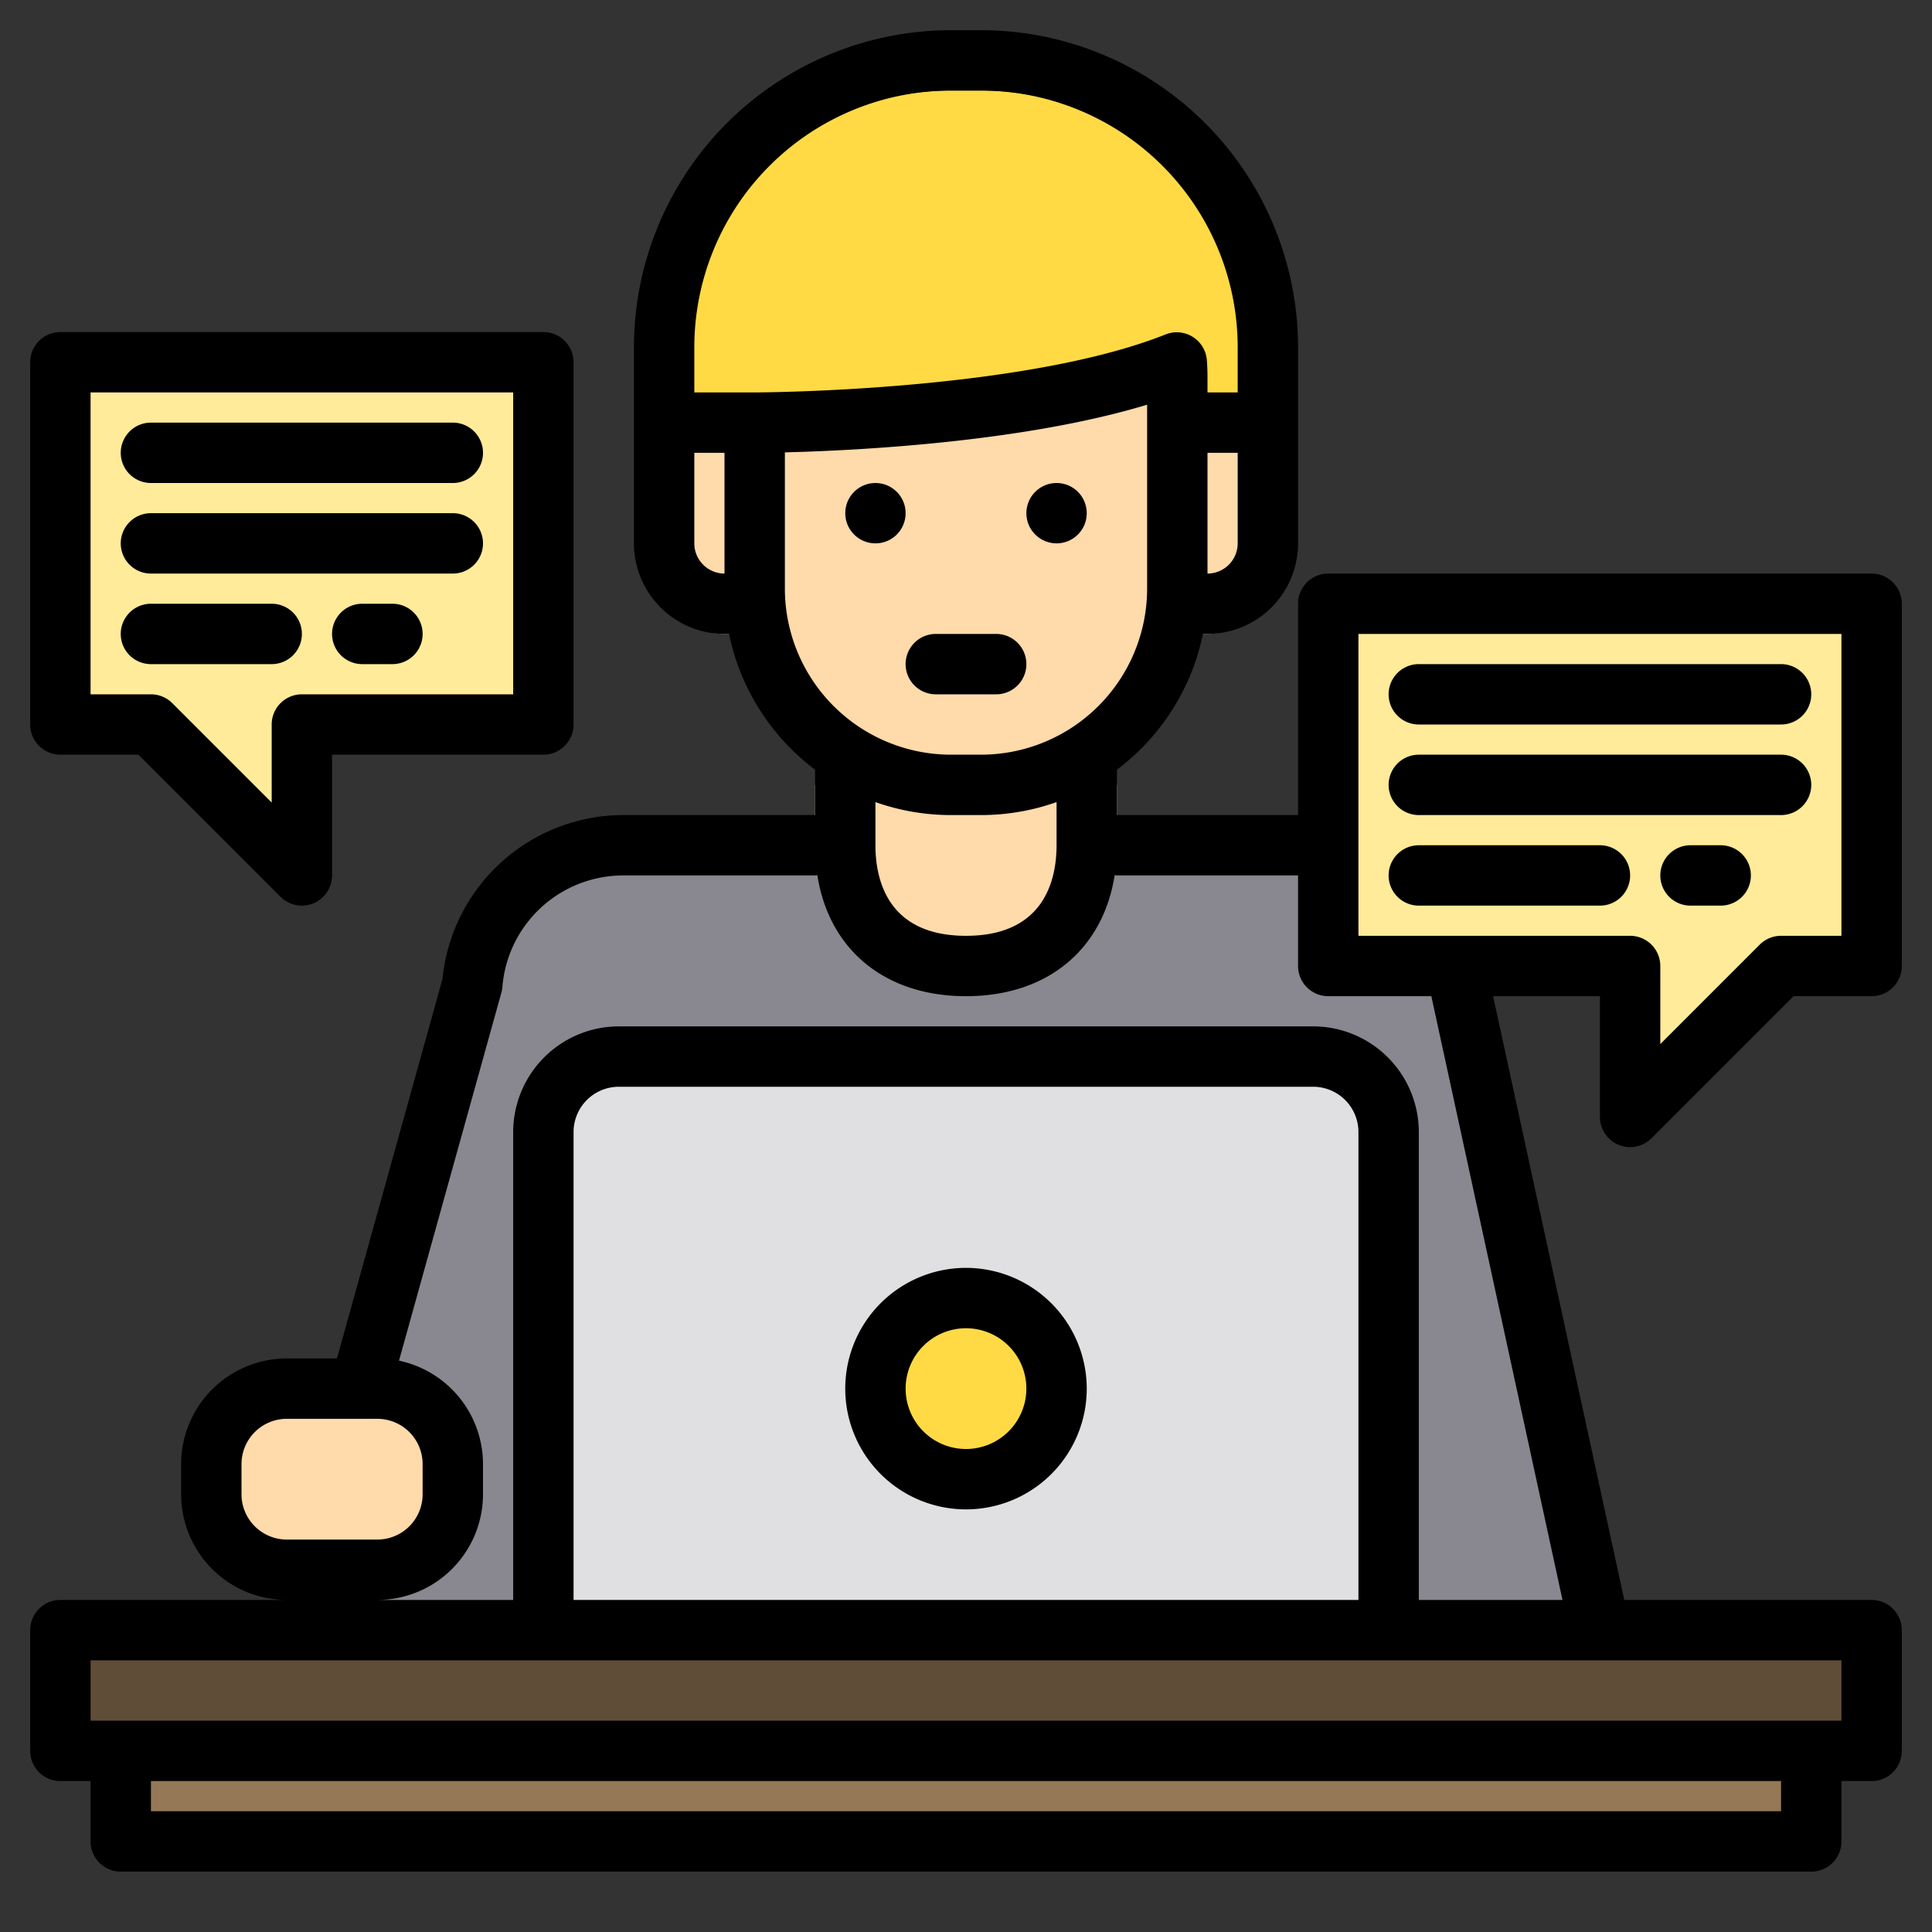 <svg height="512" viewBox="0 0 512 512" width="512" xmlns="http://www.w3.org/2000/svg"><rect x="0" y="0" width="512" height="512" fill="#333333" stroke="none"/><g><g><path d="m424 432h-336l40.845-176.994a40 40 0 0 1 38.976-31.006h176.358a40 40 0 0 1 38.976 31.006z" fill="#898890"/><path d="m16 432h480v32h-480z" fill="#5f4d37"/><path d="m32 464h448v24h-448z" fill="#957856"/><path d="m164 280h184a20 20 0 0 1 20 20v132a0 0 0 0 1 0 0h-224a0 0 0 0 1 0 0v-132a20 20 0 0 1 20-20z" fill="#e0e0e2"/><circle cx="256" cy="368" fill="#ffda44" r="24"/><path d="m176 120v-20a76.085 76.085 0 0 1 76-76h8a76.085 76.085 0 0 1 76 76v20z" fill="#ffda44"/><circle cx="232" cy="144" fill="#ffda44" r="8"/><circle cx="280" cy="144" fill="#ffda44" r="8"/><g fill="#ffdaaa"><path d="m312 120h24a0 0 0 0 1 0 0v32a16 16 0 0 1 -16 16h-8a0 0 0 0 1 0 0v-48a0 0 0 0 1 0 0z"/><path d="m176 120h24a0 0 0 0 1 0 0v48a0 0 0 0 1 0 0h-8a16 16 0 0 1 -16-16v-32a0 0 0 0 1 0 0z"/><path d="m216 224c0 17.67 17.91 32 40 32s40-14.33 40-32z"/><path d="m312 108v56a52 52 0 0 1 -52 52h-8a52 52 0 0 1 -52-52v-44s71.82 0 111.85-15.94c.1 1.3.15 2.61.15 3.94z"/><path d="m216 208h80v24h-80z"/><rect height="64" rx="20" transform="matrix(0 1 -1 0 480 304)" width="48" x="64" y="360"/></g><path d="m144 96v96h-64v40l-40-40h-24v-96z" fill="#ffeb99"/><path d="m352 160v96h80v40l40-40h24v-96z" fill="#ffeb99"/></g><g><path d="m256 336a32 32 0 1 0 32 32 32.036 32.036 0 0 0 -32-32zm0 48a16 16 0 1 1 16-16 16.019 16.019 0 0 1 -16 16z"/><circle cx="232" cy="136" r="8"/><circle cx="280" cy="136" r="8"/><path d="m248 184h16a8 8 0 0 0 0-16h-16a8 8 0 0 0 0 16z"/><path d="m16 200h20.687l37.656 37.657a8 8 0 0 0 13.657-5.657v-32h56a8 8 0 0 0 8-8v-96a8 8 0 0 0 -8-8h-128a8 8 0 0 0 -8 8v96a8 8 0 0 0 8 8zm8-96h112v80h-56a8 8 0 0 0 -8 8v20.687l-26.343-26.344a8 8 0 0 0 -5.657-2.343h-16z"/><path d="m40 128h80a8 8 0 0 0 0-16h-80a8 8 0 0 0 0 16z"/><path d="m40 152h80a8 8 0 0 0 0-16h-80a8 8 0 0 0 0 16z"/><path d="m72 176a8 8 0 0 0 0-16h-32a8 8 0 0 0 0 16z"/><path d="m104 160h-8a8 8 0 0 0 0 16h8a8 8 0 0 0 0-16z"/><path d="m428.94 303.39a8 8 0 0 0 8.72-1.73l37.65-37.66h20.69a8 8 0 0 0 8-8v-96a8 8 0 0 0 -8-8h-144a8 8 0 0 0 -8 8v56h-48v-12.03a60.117 60.117 0 0 0 22.79-35.97h1.21a24.032 24.032 0 0 0 24-24v-52a84.092 84.092 0 0 0 -84-84h-8a84.092 84.092 0 0 0 -84 84v52a24.032 24.032 0 0 0 24 24h1.21a60.117 60.117 0 0 0 22.79 35.97v12.03h-50.96a48.219 48.219 0 0 0 -47.79 43.5l-27.95 100.5h-13.3a28.031 28.031 0 0 0 -28 28v8a28.031 28.031 0 0 0 28 28h-60a8 8 0 0 0 -8 8v32a8 8 0 0 0 8 8h8v16a8 8 0 0 0 8 8h448a8 8 0 0 0 8-8v-16h8a8 8 0 0 0 8-8v-32a8 8 0 0 0 -8-8h-65.55l-34.76-160h28.31v32a8 8 0 0 0 4.94 7.39zm-100.94-159.39a8.011 8.011 0 0 1 -8 8v-32h8zm-136 8a8.011 8.011 0 0 1 -8-8v-24h8zm-8-48v-12a68.071 68.071 0 0 1 68-68h8a68.071 68.071 0 0 1 68 68v12h-8v-4c0-1.53-.06-3.06-.17-4.55a8 8 0 0 0 -10.94-6.82c-38.12 15.18-108.19 15.37-108.89 15.37zm24 52v-36.12c18.1-.45 62.86-2.58 96-12.63v48.75a44.052 44.052 0 0 1 -44 44h-8a44.052 44.052 0 0 1 -44-44zm72 56.56v11.44c0 8.96-3.12 24-24 24s-24-15.04-24-24v-11.44a59.723 59.723 0 0 0 20 3.44h8a59.723 59.723 0 0 0 20-3.44zm-216 183.44v-8a12.01 12.01 0 0 1 12-12h24a12.01 12.01 0 0 1 12 12v8a12.01 12.01 0 0 1 -12 12h-24a12.01 12.01 0 0 1 -12-12zm408 84h-432v-8h432zm16-40v16h-464v-16zm-336-16v-124a12.01 12.01 0 0 1 12-12h184a12.01 12.01 0 0 1 12 12v124zm262.08 0h-38.08v-124a28.031 28.031 0 0 0 -28-28h-184a28.031 28.031 0 0 0 -28 28v124h-36a28.031 28.031 0 0 0 28-28v-8a28.051 28.051 0 0 0 -22.26-27.41l27.13-97.52a7.911 7.911 0 0 0 .27-1.53 32.138 32.138 0 0 1 31.9-29.54h50.96c.21 0 .41-.02.61-.03 3.1 19.7 17.87 32.03 39.39 32.03s36.29-12.33 39.39-32.03c.2.01.4.03.61.03h48v24a8 8 0 0 0 8 8h27.32zm-54.08-176v-80h128v80h-16a8.008 8.008 0 0 0 -5.66 2.34l-26.34 26.35v-20.69a8 8 0 0 0 -8-8z"/><path d="m376 192h96a8 8 0 0 0 0-16h-96a8 8 0 0 0 0 16z"/><path d="m376 216h96a8 8 0 0 0 0-16h-96a8 8 0 0 0 0 16z"/><path d="m424 224h-48a8 8 0 0 0 0 16h48a8 8 0 0 0 0-16z"/><path d="m456 224h-8a8 8 0 0 0 0 16h8a8 8 0 0 0 0-16z"/></g></g></svg>